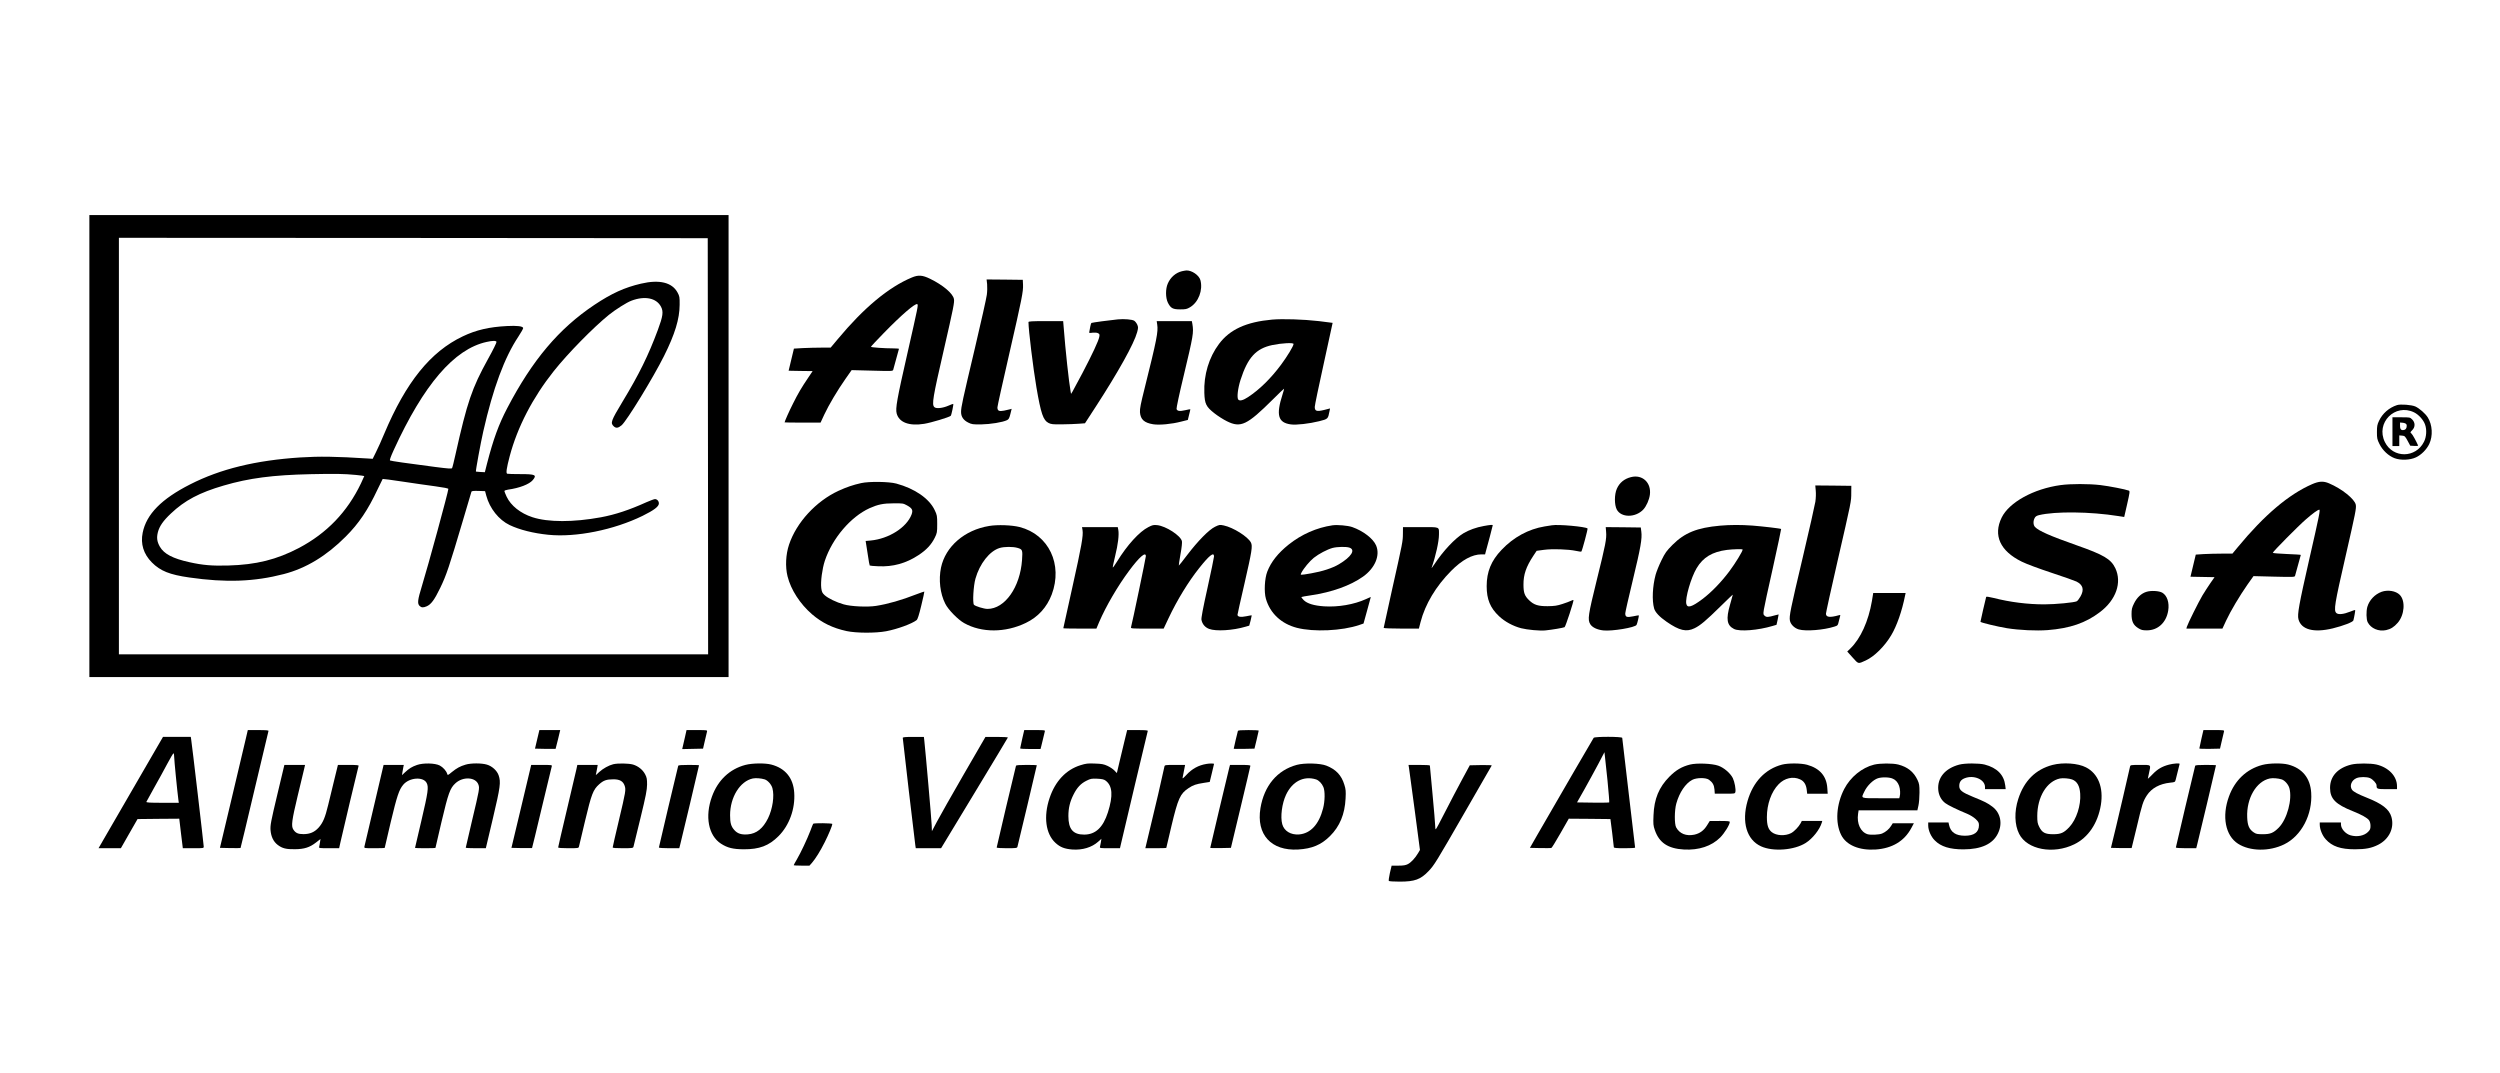 <?xml version="1.0" standalone="no"?>
<!DOCTYPE svg PUBLIC "-//W3C//DTD SVG 20010904//EN"
 "http://www.w3.org/TR/2001/REC-SVG-20010904/DTD/svg10.dtd">
<svg version="1.0" xmlns="http://www.w3.org/2000/svg"
 width="3301pt" height="1417pt" viewBox="0 0 3301 1417"
 preserveAspectRatio="xMidYMid meet">

<g transform="translate(0,1417) scale(0.1,-0.1)"
fill="#000000" stroke="none">
<path d="M1180 8280 l0 -3050 4220 0 4220 0 0 3050 0 3050 -4220 0 -4220 0 0
-3050z m8168 -2 l2 -2748 -3890 0 -3890 0 0 2750 0 2750 3888 -2 3887 -3 3
-2747z"/>
<path d="M8465 10425 c-218 -51 -388 -128 -616 -280 -470 -314 -820 -729
-1152 -1365 -112 -214 -183 -409 -266 -730 l-29 -115 -59 3 c-32 2 -59 4 -59
5 -6 6 63 381 97 530 129 570 280 977 464 1253 36 54 64 105 63 113 -5 24 -80
33 -213 26 -236 -12 -408 -52 -584 -136 -427 -203 -750 -604 -1037 -1285 -36
-87 -86 -198 -110 -245 l-43 -87 -63 4 c-421 27 -639 30 -893 14 -588 -38
-1055 -152 -1455 -356 -378 -192 -577 -394 -626 -638 -30 -147 11 -281 121
-392 112 -113 235 -162 494 -199 485 -70 859 -56 1248 45 294 76 564 240 818
495 174 174 293 351 421 624 35 73 65 135 67 137 2 2 120 -13 263 -35 142 -22
337 -49 432 -62 116 -16 172 -27 172 -35 0 -35 -270 -1026 -351 -1288 -54
-176 -60 -225 -29 -256 24 -24 49 -25 93 -6 59 25 103 85 181 246 81 168 116
272 302 900 58 195 107 361 109 368 4 9 28 12 92 10 l88 -3 16 -60 c45 -168
166 -320 309 -388 130 -62 312 -108 510 -128 365 -37 865 64 1245 250 152 75
215 123 215 164 0 31 -24 57 -52 57 -11 0 -61 -19 -112 -41 -228 -103 -413
-164 -601 -199 -363 -67 -699 -67 -905 1 -157 51 -284 152 -340 270 -16 35
-30 69 -30 75 0 7 21 15 48 19 152 21 280 71 326 125 58 69 36 80 -160 80 -89
0 -169 2 -177 5 -18 7 -8 75 33 231 102 385 304 774 582 1124 188 236 520 574
728 743 89 71 235 164 298 187 177 67 330 35 390 -80 34 -65 26 -124 -42 -307
-125 -336 -245 -581 -467 -948 -152 -253 -162 -280 -115 -324 30 -28 59 -24
104 14 67 57 416 626 560 915 143 286 205 488 206 675 1 104 -1 113 -29 165
-72 131 -239 172 -480 115z m-1909 -769 c3 -8 -47 -110 -112 -226 -213 -386
-275 -568 -430 -1262 -20 -91 -40 -172 -45 -179 -6 -10 -50 -7 -221 15 -379
49 -586 79 -598 86 -7 5 8 48 48 136 397 867 799 1335 1227 1429 81 18 124 18
131 1z m-1858 -1757 c61 -6 112 -13 112 -15 0 -2 -20 -46 -44 -97 -181 -378
-450 -657 -818 -852 -294 -154 -566 -222 -933 -232 -213 -6 -337 4 -515 44
-218 48 -334 109 -389 204 -38 67 -45 119 -26 193 21 79 70 150 171 245 182
173 378 277 698 370 334 98 649 139 1146 150 336 7 439 5 598 -10z"/>
<path d="M15607 10589 c-81 -19 -151 -79 -187 -162 -32 -71 -31 -189 1 -254
37 -73 65 -88 162 -88 72 0 88 3 130 28 112 66 173 227 137 359 -18 64 -114
130 -185 127 -11 -1 -37 -5 -58 -10z"/>
<path d="M12040 10506 c-307 -128 -634 -400 -980 -816 l-92 -110 -123 0 c-67
0 -176 -3 -242 -6 l-120 -7 -35 -146 -35 -146 158 -3 159 -2 -59 -88 c-88
-130 -135 -210 -200 -341 -50 -98 -111 -236 -111 -248 0 -2 107 -3 238 -3
l237 0 49 106 c60 128 173 319 281 473 l80 114 272 -7 c257 -7 271 -7 277 11
15 52 76 272 76 277 0 3 -33 6 -72 6 -121 0 -298 13 -298 21 0 4 76 86 169
181 233 239 417 398 443 382 15 -9 9 -35 -128 -639 -141 -619 -162 -737 -144
-805 32 -118 165 -168 363 -136 93 15 332 87 351 106 9 9 39 151 33 157 -2 2
-30 -9 -63 -23 -77 -34 -164 -43 -187 -19 -35 34 -20 125 124 750 131 571 143
634 135 677 -13 73 -147 186 -317 268 -99 48 -154 52 -239 16z"/>
<path d="M13034 10417 c3 -34 2 -97 -4 -140 -5 -42 -75 -355 -155 -694 -168
-710 -185 -788 -185 -853 0 -63 31 -108 95 -140 46 -23 61 -25 170 -24 122 2
284 28 341 56 23 11 31 25 45 81 l17 69 -21 -6 c-12 -4 -48 -12 -79 -18 -67
-13 -88 -3 -88 43 0 16 70 331 155 701 170 742 187 828 183 920 l-3 63 -239 3
-239 2 7 -63z"/>
<path d="M14760 9953 c-104 -10 -340 -42 -348 -47 -5 -3 -12 -25 -16 -48 -4
-24 -9 -53 -12 -65 -6 -21 -4 -22 43 -16 31 3 58 1 72 -7 20 -10 22 -17 16
-48 -10 -54 -93 -231 -222 -477 -64 -121 -124 -233 -133 -248 l-18 -28 -6 33
c-22 123 -67 531 -92 856 l-6 72 -229 0 c-182 0 -229 -3 -229 -13 0 -104 62
-609 105 -862 59 -346 90 -435 160 -470 35 -17 58 -20 180 -18 77 1 176 4 220
8 l81 6 141 217 c299 461 507 834 548 986 15 56 15 66 2 98 -9 20 -27 44 -41
53 -26 17 -133 26 -216 18z"/>
<path d="M16797 9950 c-341 -31 -558 -130 -701 -321 -133 -177 -203 -409 -194
-646 5 -146 23 -183 132 -269 44 -35 119 -83 166 -106 183 -91 265 -52 609
290 79 79 145 142 146 140 2 -2 -8 -37 -21 -78 -87 -272 -59 -371 111 -394 71
-10 244 10 372 42 119 30 118 29 138 134 l7 35 -78 -20 c-98 -24 -124 -16
-124 40 0 21 54 279 119 573 65 294 118 536 117 537 -1 1 -83 11 -181 23 -210
24 -479 32 -618 20z m283 -322 c0 -27 -84 -165 -165 -274 -135 -181 -283 -327
-435 -427 -67 -44 -111 -55 -130 -33 -20 25 -6 147 30 260 95 295 203 414 420
460 126 26 280 34 280 14z"/>
<path d="M15280 9883 c14 -93 -5 -193 -166 -838 -52 -208 -65 -271 -62 -318 7
-95 56 -140 174 -159 83 -13 244 2 370 35 l88 22 17 70 c10 38 17 70 16 71 -1
2 -31 -4 -66 -12 -74 -17 -107 -13 -116 16 -3 11 37 202 94 437 128 536 134
570 115 686 l-7 37 -232 0 -232 0 7 -47z"/>
<path d="M31650 8821 c-105 -34 -193 -111 -238 -209 -23 -48 -27 -71 -27 -147
0 -82 3 -97 33 -157 41 -84 120 -158 200 -188 80 -30 204 -26 282 11 71 33
141 104 176 177 50 106 42 253 -20 351 -33 52 -110 119 -164 144 -51 22 -196
33 -242 18z m226 -96 c61 -30 124 -100 145 -162 24 -68 18 -161 -14 -225 -108
-219 -410 -222 -517 -5 -125 254 134 515 386 392z"/>
<path d="M31590 8470 l0 -190 45 0 45 0 0 71 0 70 37 -3 c35 -3 40 -8 73 -68
l35 -65 54 -3 c29 -2 51 1 50 5 -28 63 -72 143 -87 157 -19 17 -19 17 9 46 41
40 41 100 0 141 -29 29 -31 29 -145 29 l-116 0 0 -190z m183 99 c14 -23 1 -67
-23 -74 -41 -13 -60 3 -60 51 l0 45 36 -3 c21 -2 41 -10 47 -19z"/>
<path d="M21535 7870 c-88 -22 -151 -74 -186 -153 -34 -75 -34 -213 -1 -275
58 -109 246 -109 349 -1 41 43 79 129 88 196 21 160 -99 272 -250 233z"/>
<path d="M11370 7791 c-107 -24 -192 -53 -299 -102 -296 -137 -554 -417 -652
-709 -44 -130 -52 -294 -20 -421 44 -176 165 -363 322 -499 134 -115 275 -183
459 -223 127 -27 381 -28 520 -2 148 28 340 98 403 147 13 10 32 68 62 194 24
98 42 181 40 183 -2 1 -50 -15 -107 -37 -193 -76 -376 -128 -530 -152 -113
-18 -333 -8 -428 20 -99 28 -206 80 -252 122 -31 29 -37 42 -44 93 -10 86 12
253 47 360 99 297 341 581 591 695 110 49 181 64 318 64 119 1 127 0 176 -27
70 -39 82 -63 60 -122 -66 -171 -300 -319 -539 -342 l-67 -6 5 -31 c3 -17 14
-89 25 -160 10 -70 21 -131 24 -133 3 -3 54 -8 113 -10 194 -9 365 38 531 147
105 69 170 139 215 230 30 62 32 71 32 180 0 109 -2 119 -33 184 -72 153 -263
285 -507 351 -96 26 -358 30 -465 6z"/>
<path d="M30529 7777 c-309 -135 -631 -408 -979 -829 l-73 -88 -137 0 c-75 0
-184 -3 -242 -6 l-105 -7 -35 -146 -35 -146 159 -3 159 -3 -54 -77 c-29 -42
-77 -116 -106 -164 -51 -86 -193 -372 -206 -415 l-6 -23 238 0 238 0 49 106
c60 128 177 325 283 477 l78 110 272 -7 c255 -6 272 -6 277 11 14 47 76 272
76 276 0 3 -83 8 -185 12 -102 4 -185 11 -185 16 0 14 337 355 439 443 92 80
156 126 175 126 15 0 0 -77 -130 -644 -139 -612 -162 -738 -145 -803 37 -137
201 -181 453 -120 138 34 266 83 272 105 11 39 27 134 24 137 -2 3 -32 -7 -66
-21 -87 -35 -156 -42 -182 -19 -38 35 -25 113 121 750 133 581 143 633 135
680 -14 75 -185 212 -353 283 -74 32 -132 29 -224 -11z"/>
<path d="M27209 7765 c-357 -49 -680 -227 -779 -429 -115 -235 -20 -442 265
-582 67 -33 222 -90 396 -148 158 -52 305 -104 327 -115 87 -44 104 -108 52
-198 -17 -29 -38 -57 -48 -62 -32 -17 -282 -41 -428 -41 -223 0 -452 29 -672
85 -66 16 -94 20 -97 12 -7 -24 -75 -318 -75 -327 0 -10 223 -64 351 -85 165
-26 384 -36 535 -25 296 23 503 94 692 238 213 161 292 390 203 579 -58 121
-152 177 -511 303 -352 124 -501 190 -550 242 -24 26 -26 77 -5 117 10 21 26
31 57 39 214 52 678 47 1048 -12 l78 -12 39 170 c35 154 37 172 22 178 -43 17
-259 59 -375 73 -154 18 -392 18 -525 0z"/>
<path d="M23975 7693 c4 -39 2 -102 -5 -148 -7 -44 -81 -374 -166 -733 -165
-698 -181 -777 -170 -837 10 -50 59 -99 117 -116 93 -27 330 -8 470 37 45 14
46 16 59 72 7 31 15 63 18 71 4 11 0 13 -19 7 -118 -33 -169 -27 -169 21 0 14
67 319 149 677 188 818 185 802 185 916 l1 95 -238 3 -238 2 6 -67z"/>
<path d="M13060 7225 c-324 -53 -576 -271 -635 -550 -33 -159 -12 -342 56
-476 38 -78 168 -211 249 -256 230 -130 545 -129 815 2 161 77 278 206 342
375 149 397 -39 792 -424 891 -103 26 -291 33 -403 14z m378 -290 c63 -19 66
-28 57 -159 -25 -360 -227 -646 -456 -646 -47 0 -163 36 -179 55 -20 24 -7
251 20 345 56 198 187 364 318 404 62 19 176 20 240 1z"/>
<path d="M15163 7210 c-119 -60 -280 -237 -413 -454 -30 -49 -56 -84 -57 -79
-2 5 13 75 32 154 37 148 53 279 41 343 l-7 36 -236 0 -236 0 7 -41 c11 -71
-12 -203 -134 -751 -66 -296 -120 -540 -120 -543 0 -3 98 -5 218 -5 l219 0 37
88 c90 209 246 476 395 676 135 182 221 257 221 192 0 -20 -182 -894 -196
-938 -5 -17 10 -18 213 -18 l218 0 65 138 c113 239 261 481 401 657 135 171
199 222 199 158 0 -14 -39 -201 -86 -415 -61 -274 -84 -399 -80 -422 11 -56
46 -99 101 -120 90 -34 313 -21 481 29 l49 14 18 67 c9 37 16 68 15 69 -2 2
-34 -4 -73 -12 -73 -15 -115 -8 -115 20 0 8 41 191 91 407 100 436 110 500 86
547 -41 78 -233 198 -358 225 -54 11 -59 10 -115 -17 -80 -38 -228 -189 -368
-373 -59 -79 -110 -142 -111 -140 -2 2 8 69 22 149 17 91 23 156 19 174 -18
74 -212 199 -326 211 -48 5 -63 2 -117 -26z"/>
<path d="M17595 7234 c-210 -31 -409 -119 -580 -255 -141 -113 -232 -228 -282
-357 -35 -90 -44 -269 -18 -358 55 -192 204 -331 410 -384 223 -57 595 -40
824 38 l55 19 48 174 c26 96 47 175 48 176 0 1 -29 -11 -65 -28 -157 -71 -365
-107 -552 -95 -133 9 -222 36 -269 82 -19 20 -33 38 -30 41 3 3 60 13 128 23
273 40 519 128 685 246 159 113 229 281 173 412 -39 91 -171 192 -316 243 -58
20 -196 32 -259 23z m223 -295 c84 -29 25 -122 -138 -219 -85 -51 -220 -95
-365 -120 -154 -26 -149 -27 -131 8 30 58 109 153 164 197 67 53 176 110 247
130 61 16 181 19 223 4z"/>
<path d="M19589 7224 c-96 -17 -193 -52 -265 -95 -113 -68 -269 -234 -384
-409 -24 -36 -40 -57 -37 -47 54 154 97 348 97 437 0 109 21 100 -244 100
l-231 0 -1 -88 c-1 -101 -1 -103 -145 -746 -60 -269 -109 -493 -109 -497 0 -5
105 -9 233 -9 l232 0 22 86 c61 236 203 473 403 675 143 145 279 219 401 219
l48 0 11 43 c6 23 29 108 51 188 21 81 39 150 39 153 0 9 -35 6 -121 -10z"/>
<path d="M20490 7234 c-14 -2 -56 -9 -95 -15 -212 -35 -410 -142 -568 -309
-137 -143 -197 -289 -197 -480 0 -173 47 -287 163 -396 76 -72 185 -131 292
-159 82 -21 247 -36 320 -29 89 9 237 34 254 43 13 8 125 350 117 359 -2 2
-17 -3 -33 -11 -15 -8 -66 -27 -113 -42 -71 -23 -103 -28 -195 -29 -124 -1
-181 17 -243 77 -61 58 -76 100 -76 207 -1 133 35 237 130 381 l44 66 96 13
c112 15 323 8 424 -14 36 -8 67 -12 70 -9 11 10 88 299 82 305 -25 24 -387 57
-472 42z"/>
<path d="M22711 7229 c-303 -27 -468 -94 -627 -253 -80 -81 -97 -104 -147
-206 -31 -63 -65 -148 -76 -188 -41 -152 -50 -340 -20 -446 14 -50 71 -111
164 -175 170 -118 262 -139 370 -86 76 37 150 99 343 289 89 88 162 157 162
154 0 -4 -16 -62 -36 -130 -56 -193 -43 -275 52 -323 73 -37 317 -18 510 40
l51 15 15 67 c8 38 14 69 13 70 0 1 -21 -4 -45 -11 -93 -27 -118 -28 -140 -6
-27 27 -34 -10 107 623 63 285 113 520 111 522 -6 7 -240 34 -377 45 -153 11
-292 11 -430 -1z m299 -315 c0 -24 -96 -181 -176 -288 -109 -145 -237 -277
-355 -366 -141 -106 -200 -123 -213 -63 -17 74 63 349 137 472 85 142 206 215
399 240 77 10 208 13 208 5z"/>
<path d="M21207 7148 c8 -92 -6 -164 -123 -636 -115 -467 -123 -523 -86 -584
26 -42 90 -73 172 -82 113 -13 421 38 439 73 11 21 34 121 30 126 -2 1 -36 -4
-76 -13 -83 -17 -103 -10 -103 39 0 16 45 214 100 441 104 431 124 546 112
638 l-7 55 -231 3 -232 2 5 -62z"/>
<path d="M28340 6355 c-67 -21 -124 -75 -162 -152 -28 -57 -33 -77 -33 -142 0
-97 23 -144 88 -185 40 -25 57 -29 115 -29 145 0 255 102 281 260 17 106 -14
199 -78 237 -43 25 -151 31 -211 11z"/>
<path d="M31447 6356 c-90 -33 -163 -110 -189 -200 -16 -60 -14 -166 5 -202
42 -82 145 -126 243 -104 62 14 104 40 153 96 91 104 105 292 27 370 -52 52
-156 69 -239 40z"/>
<path d="M24717 6235 c-46 -268 -150 -498 -286 -629 l-40 -39 71 -79 c79 -88
70 -86 173 -39 113 52 249 186 336 332 74 123 143 320 184 527 l7 32 -214 0
-214 0 -17 -105z"/>
<path d="M3246 4418 c-15 -62 -98 -412 -184 -778 l-158 -665 134 -3 c74 -1
136 -1 138 1 2 2 85 347 184 768 99 420 183 770 185 777 3 9 -28 12 -134 12
l-139 0 -26 -112z"/>
<path d="M7093 4408 l-29 -123 135 -3 c73 -1 135 -1 137 0 1 2 16 58 32 126
l29 122 -138 0 -137 0 -29 -122z"/>
<path d="M9042 4427 c-13 -56 -26 -112 -29 -125 l-5 -23 137 3 138 3 23 100
c13 55 26 110 29 123 5 22 5 22 -132 22 l-138 0 -23 -103z"/>
<path d="M13497 4413 c-15 -65 -27 -121 -27 -125 0 -5 61 -8 135 -8 l134 0 10
38 c6 20 17 69 26 107 9 39 18 78 21 88 5 16 -6 17 -133 17 l-139 0 -27 -117z"/>
<path d="M14847 4383 c-19 -82 -50 -209 -68 -284 l-32 -137 -32 34 c-18 19
-59 46 -91 61 -50 23 -76 28 -167 31 -94 4 -117 1 -191 -22 -190 -59 -333
-211 -407 -432 -83 -244 -52 -475 77 -593 63 -58 121 -80 224 -88 134 -9 256
28 340 103 l43 39 -7 -45 c-4 -25 -10 -53 -12 -62 -5 -17 6 -18 129 -18 l135
0 11 48 c30 133 352 1489 356 1500 3 9 -28 12 -134 12 l-138 0 -36 -147z
m-249 -520 c92 -68 101 -199 31 -419 -64 -200 -164 -294 -314 -294 -147 0
-208 72 -208 245 0 106 21 191 68 284 46 92 95 144 168 181 58 29 68 31 145
28 63 -3 89 -9 110 -25z"/>
<path d="M16345 4518 c-5 -14 -55 -227 -55 -234 0 -3 62 -3 137 -2 l137 3 28
115 c15 63 27 118 28 123 0 4 -61 7 -135 7 -100 0 -137 -3 -140 -12z"/>
<path d="M29067 4413 c-15 -65 -27 -122 -27 -126 0 -4 61 -6 136 -5 l137 3 23
100 c13 55 26 110 29 123 5 22 5 22 -133 22 l-138 0 -27 -117z"/>
<path d="M2093 4338 c-71 -123 -627 -1083 -724 -1250 l-68 -118 147 0 148 0
110 193 110 192 275 3 276 2 23 -195 24 -195 138 0 c136 0 138 0 138 22 0 24
-156 1359 -166 1416 l-5 32 -184 0 -183 0 -59 -102z m207 -164 c0 -40 41 -456
55 -561 l6 -43 -216 0 c-170 0 -216 3 -212 13 2 6 49 91 103 187 55 97 133
239 174 317 41 78 78 139 82 137 4 -3 8 -25 8 -50z"/>
<path d="M11920 4427 c0 -17 158 -1372 166 -1419 l6 -38 167 0 167 0 440 727
c241 399 441 730 442 735 2 4 -64 8 -146 8 l-150 0 -288 -497 c-158 -274 -317
-554 -353 -623 l-66 -125 -3 80 c-2 70 -81 969 -97 1113 l-6 52 -140 0 c-106
0 -139 -3 -139 -13z"/>
<path d="M21043 4428 c-9 -11 -460 -790 -742 -1278 l-100 -175 136 -3 c76 -1
142 -1 148 2 6 2 60 90 120 195 l109 191 275 -2 275 -3 23 -180 c12 -99 22
-186 22 -192 1 -10 36 -13 141 -13 77 0 140 3 140 8 0 4 -38 329 -85 722 -47
393 -85 720 -85 727 0 18 -363 19 -377 1z m183 -570 c15 -153 25 -280 22 -283
-3 -3 -100 -4 -215 -3 l-210 3 99 175 c54 96 135 245 181 331 l82 157 6 -52
c4 -28 19 -176 35 -328z"/>
<path d="M5505 4069 c-66 -23 -102 -45 -159 -98 l-38 -36 6 40 c4 22 9 52 12
68 l6 27 -134 0 -133 0 -124 -528 c-68 -290 -126 -537 -129 -549 -4 -23 -4
-23 132 -23 75 0 136 2 136 5 0 4 36 158 80 343 82 342 109 425 165 491 81 96
265 109 309 22 28 -54 18 -122 -69 -493 -47 -198 -85 -361 -85 -364 0 -2 61
-4 135 -4 74 0 135 2 135 5 0 3 36 160 81 348 89 376 112 440 183 505 100 92
268 82 303 -18 17 -47 14 -63 -83 -471 -46 -196 -84 -359 -84 -362 0 -4 60 -7
133 -7 l132 0 93 393 c99 419 107 479 76 570 -21 61 -86 121 -155 141 -69 21
-210 21 -280 0 -74 -22 -116 -45 -182 -98 -54 -45 -56 -45 -62 -24 -12 40 -55
87 -98 110 -63 33 -219 36 -302 7z"/>
<path d="M8097 4079 c-57 -14 -134 -56 -184 -102 l-46 -42 6 30 c4 17 9 47 13
68 l6 37 -134 0 -135 0 -12 -57 c-7 -32 -64 -275 -127 -540 -63 -265 -114
-486 -114 -492 0 -7 45 -11 135 -11 131 0 135 1 140 23 3 12 39 164 80 337 85
356 106 412 186 484 58 52 97 66 190 66 83 0 127 -26 147 -85 18 -54 15 -74
-78 -465 -44 -185 -80 -342 -80 -349 0 -8 41 -11 134 -11 120 0 135 2 140 18
3 9 44 179 92 377 73 300 87 374 88 445 0 72 -3 93 -25 135 -31 60 -91 109
-161 130 -56 16 -199 19 -261 4z"/>
<path d="M9842 4070 c-208 -55 -363 -202 -441 -417 -96 -263 -47 -516 119
-623 87 -56 159 -73 300 -74 207 -1 332 46 460 174 142 142 221 360 207 573
-12 194 -118 324 -304 372 -82 21 -250 19 -341 -5z m255 -191 c41 -13 89 -68
102 -116 28 -101 3 -273 -58 -398 -67 -135 -152 -203 -266 -212 -84 -7 -136 9
-178 56 -44 49 -57 93 -57 197 0 238 131 449 300 485 39 8 109 3 157 -12z"/>
<path d="M15930 4083 c-105 -17 -190 -64 -265 -145 -41 -44 -54 -54 -50 -37 3
13 12 57 19 97 l14 72 -134 0 c-130 0 -134 -1 -139 -22 -64 -290 -99 -441
-169 -730 l-83 -348 139 0 c76 0 138 2 138 5 0 3 31 135 69 294 86 358 114
421 224 494 61 41 99 54 203 70 l77 12 28 115 c15 63 28 118 29 123 0 7 -56 8
-100 0z"/>
<path d="M17124 4071 c-260 -70 -432 -276 -481 -572 -57 -348 141 -566 497
-546 184 11 304 61 421 177 129 128 196 289 206 496 5 96 3 122 -16 182 -38
126 -111 203 -239 253 -82 32 -287 37 -388 10z m252 -192 c38 -12 78 -53 98
-101 23 -53 21 -187 -4 -282 -54 -211 -165 -331 -317 -344 -110 -8 -197 45
-222 135 -27 96 -4 275 50 389 83 176 233 253 395 203z"/>
<path d="M22316 4075 c-110 -28 -185 -72 -272 -159 -139 -140 -203 -294 -211
-511 -5 -115 -3 -137 17 -194 57 -168 173 -246 385 -258 197 -11 365 45 479
159 57 58 126 169 126 205 0 10 -28 13 -132 13 l-133 -1 -34 -55 c-42 -69 -96
-109 -169 -125 -107 -22 -194 12 -240 96 -24 43 -23 227 2 315 40 145 121 266
211 313 57 30 181 31 221 1 48 -35 67 -70 72 -129 l4 -55 133 0 c131 0 133 0
139 23 8 34 -10 133 -34 183 -32 64 -117 138 -192 164 -82 29 -283 37 -372 15z"/>
<path d="M23530 4074 c-221 -58 -382 -227 -455 -479 -81 -280 -12 -514 178
-600 159 -73 439 -51 590 45 90 57 184 175 212 268 l6 22 -135 0 -135 0 -16
-31 c-25 -46 -84 -108 -126 -130 -79 -40 -194 -34 -254 13 -47 37 -65 91 -65
199 0 170 59 336 155 434 79 82 190 107 282 65 52 -23 80 -66 89 -137 l6 -53
135 0 136 0 -5 73 c-10 159 -99 262 -267 309 -80 22 -250 23 -331 2z"/>
<path d="M24746 4074 c-160 -39 -313 -164 -395 -322 -105 -204 -121 -446 -40
-607 67 -134 238 -206 454 -192 221 15 380 111 473 285 l33 62 -140 0 -139 0
-22 -35 c-26 -43 -72 -81 -119 -101 -38 -16 -152 -21 -192 -9 -92 29 -144 141
-125 269 l7 46 388 0 388 0 14 63 c8 34 14 112 14 172 0 98 -3 116 -26 166
-50 107 -131 172 -254 204 -74 19 -239 18 -319 -1z m251 -188 c39 -19 62 -48
79 -93 14 -40 18 -103 8 -140 l-6 -23 -244 0 c-278 0 -262 -6 -217 88 36 78
117 156 179 176 57 18 159 15 201 -8z"/>
<path d="M25870 4074 c-188 -50 -292 -175 -277 -336 6 -69 40 -133 92 -172 36
-28 160 -88 289 -141 41 -17 87 -46 113 -70 36 -35 43 -48 43 -81 0 -92 -63
-139 -185 -139 -122 0 -189 46 -210 143 l-7 32 -134 0 -134 0 0 -40 c0 -63 37
-148 87 -197 81 -82 199 -118 378 -118 236 1 387 70 455 209 65 131 35 274
-73 355 -64 48 -99 66 -257 130 -145 60 -180 87 -180 143 0 51 22 83 71 102
120 48 269 -16 269 -116 l0 -28 136 0 137 0 -6 50 c-17 140 -108 232 -272 275
-76 19 -260 19 -335 -1z"/>
<path d="M27102 4070 c-224 -59 -376 -210 -453 -450 -54 -166 -49 -342 12
-461 105 -208 450 -273 728 -137 184 89 311 278 351 520 37 230 -36 414 -197
496 -106 55 -301 68 -441 32z m258 -192 c66 -25 100 -84 107 -188 11 -153 -50
-341 -143 -440 -72 -77 -112 -95 -214 -95 -107 0 -146 21 -184 97 -22 44 -26
65 -26 143 0 252 126 460 300 496 39 8 122 1 160 -13z"/>
<path d="M28640 4074 c-92 -24 -153 -60 -218 -128 -34 -35 -62 -61 -62 -58 1
4 7 36 15 72 26 118 35 110 -115 110 -126 0 -130 -1 -135 -22 -54 -238 -129
-562 -183 -788 l-69 -285 135 -3 c74 -1 136 -1 138 0 1 2 32 127 68 279 71
304 83 339 134 418 63 95 168 152 309 167 62 6 63 7 72 43 23 87 51 200 51
205 0 11 -84 5 -140 -10z"/>
<path d="M29872 4070 c-208 -55 -363 -202 -441 -417 -96 -263 -47 -516 119
-623 158 -102 414 -105 610 -9 229 112 376 394 357 682 -12 194 -118 324 -304
372 -82 21 -250 19 -341 -5z m255 -191 c41 -13 89 -68 102 -116 41 -147 -30
-410 -141 -522 -69 -69 -109 -86 -209 -86 -75 0 -90 3 -122 25 -59 40 -81 90
-85 197 -11 251 119 476 298 514 39 8 109 3 157 -12z"/>
<path d="M31048 4075 c-181 -44 -283 -156 -282 -310 1 -142 72 -215 301 -306
113 -45 191 -88 214 -120 12 -18 19 -44 19 -74 0 -40 -5 -52 -33 -80 -51 -51
-143 -69 -229 -45 -68 19 -128 87 -128 145 l0 25 -140 0 -140 0 0 -27 c0 -62
33 -144 78 -194 85 -95 197 -133 387 -133 141 0 220 16 307 60 145 74 216 223
174 368 -30 102 -121 173 -331 256 -111 44 -172 77 -189 102 -36 51 -7 126 60
154 43 18 135 18 177 0 38 -16 87 -69 87 -96 0 -48 5 -50 141 -50 l129 0 0 38
c0 133 -109 248 -271 287 -79 18 -254 18 -331 0z"/>
<path d="M3661 3676 c-85 -357 -93 -402 -89 -466 7 -87 38 -153 96 -197 60
-45 111 -58 227 -56 123 1 195 24 278 89 l59 46 -7 -44 c-3 -24 -9 -51 -11
-60 -5 -17 6 -18 129 -18 l135 0 17 78 c21 97 234 993 240 1010 3 9 -28 12
-134 12 l-139 0 -47 -192 c-26 -106 -62 -258 -82 -338 -40 -167 -70 -236 -127
-299 -54 -59 -113 -84 -197 -85 -73 0 -106 14 -136 61 -30 45 -20 120 56 438
40 165 78 326 86 358 l13 57 -136 0 -137 0 -94 -394z"/>
<path d="M6884 3523 l-131 -548 135 -3 c74 -1 136 -1 137 0 2 2 60 242 129
533 70 292 129 538 132 548 5 16 -6 17 -133 17 l-139 0 -130 -547z"/>
<path d="M8955 4058 c-7 -22 -255 -1070 -255 -1079 0 -5 61 -9 135 -9 l134 0
10 38 c15 55 251 1050 251 1057 0 3 -61 5 -135 5 -100 0 -137 -3 -140 -12z"/>
<path d="M13415 4058 c-7 -21 -255 -1068 -255 -1079 0 -5 57 -9 134 -9 120 0
135 2 140 18 7 22 256 1072 256 1078 0 2 -61 4 -135 4 -100 0 -137 -3 -140
-12z"/>
<path d="M16231 4033 c-15 -58 -251 -1051 -251 -1058 0 -3 62 -4 137 -3 l136
3 128 535 c71 294 128 541 129 548 0 9 -33 12 -135 12 l-134 0 -10 -37z"/>
<path d="M18604 4033 c4 -21 38 -274 76 -562 l69 -524 -24 -41 c-38 -65 -94
-125 -136 -146 -29 -15 -59 -20 -126 -20 l-88 0 -23 -97 c-12 -54 -18 -101
-14 -105 5 -5 69 -9 143 -9 200 0 275 28 381 138 77 81 97 114 488 793 188
327 344 598 347 603 2 4 -62 6 -143 5 l-147 -3 -106 -196 c-58 -108 -158 -298
-221 -422 -63 -125 -118 -227 -122 -227 -5 0 -8 21 -8 48 0 26 -16 213 -35
417 -19 203 -35 373 -35 377 0 5 -63 8 -141 8 l-141 0 6 -37z"/>
<path d="M28985 4058 c-7 -22 -255 -1070 -255 -1079 0 -5 61 -9 135 -9 l134 0
10 38 c15 55 251 1050 251 1057 0 3 -61 5 -135 5 -100 0 -137 -3 -140 -12z"/>
<path d="M10737 3293 c-3 -5 -20 -46 -37 -93 -43 -112 -126 -288 -178 -377
-23 -39 -42 -74 -42 -77 0 -3 47 -6 104 -6 l104 0 33 37 c48 56 110 155 169
273 51 101 100 220 100 240 0 12 -246 14 -253 3z"/>
</g>
</svg>
